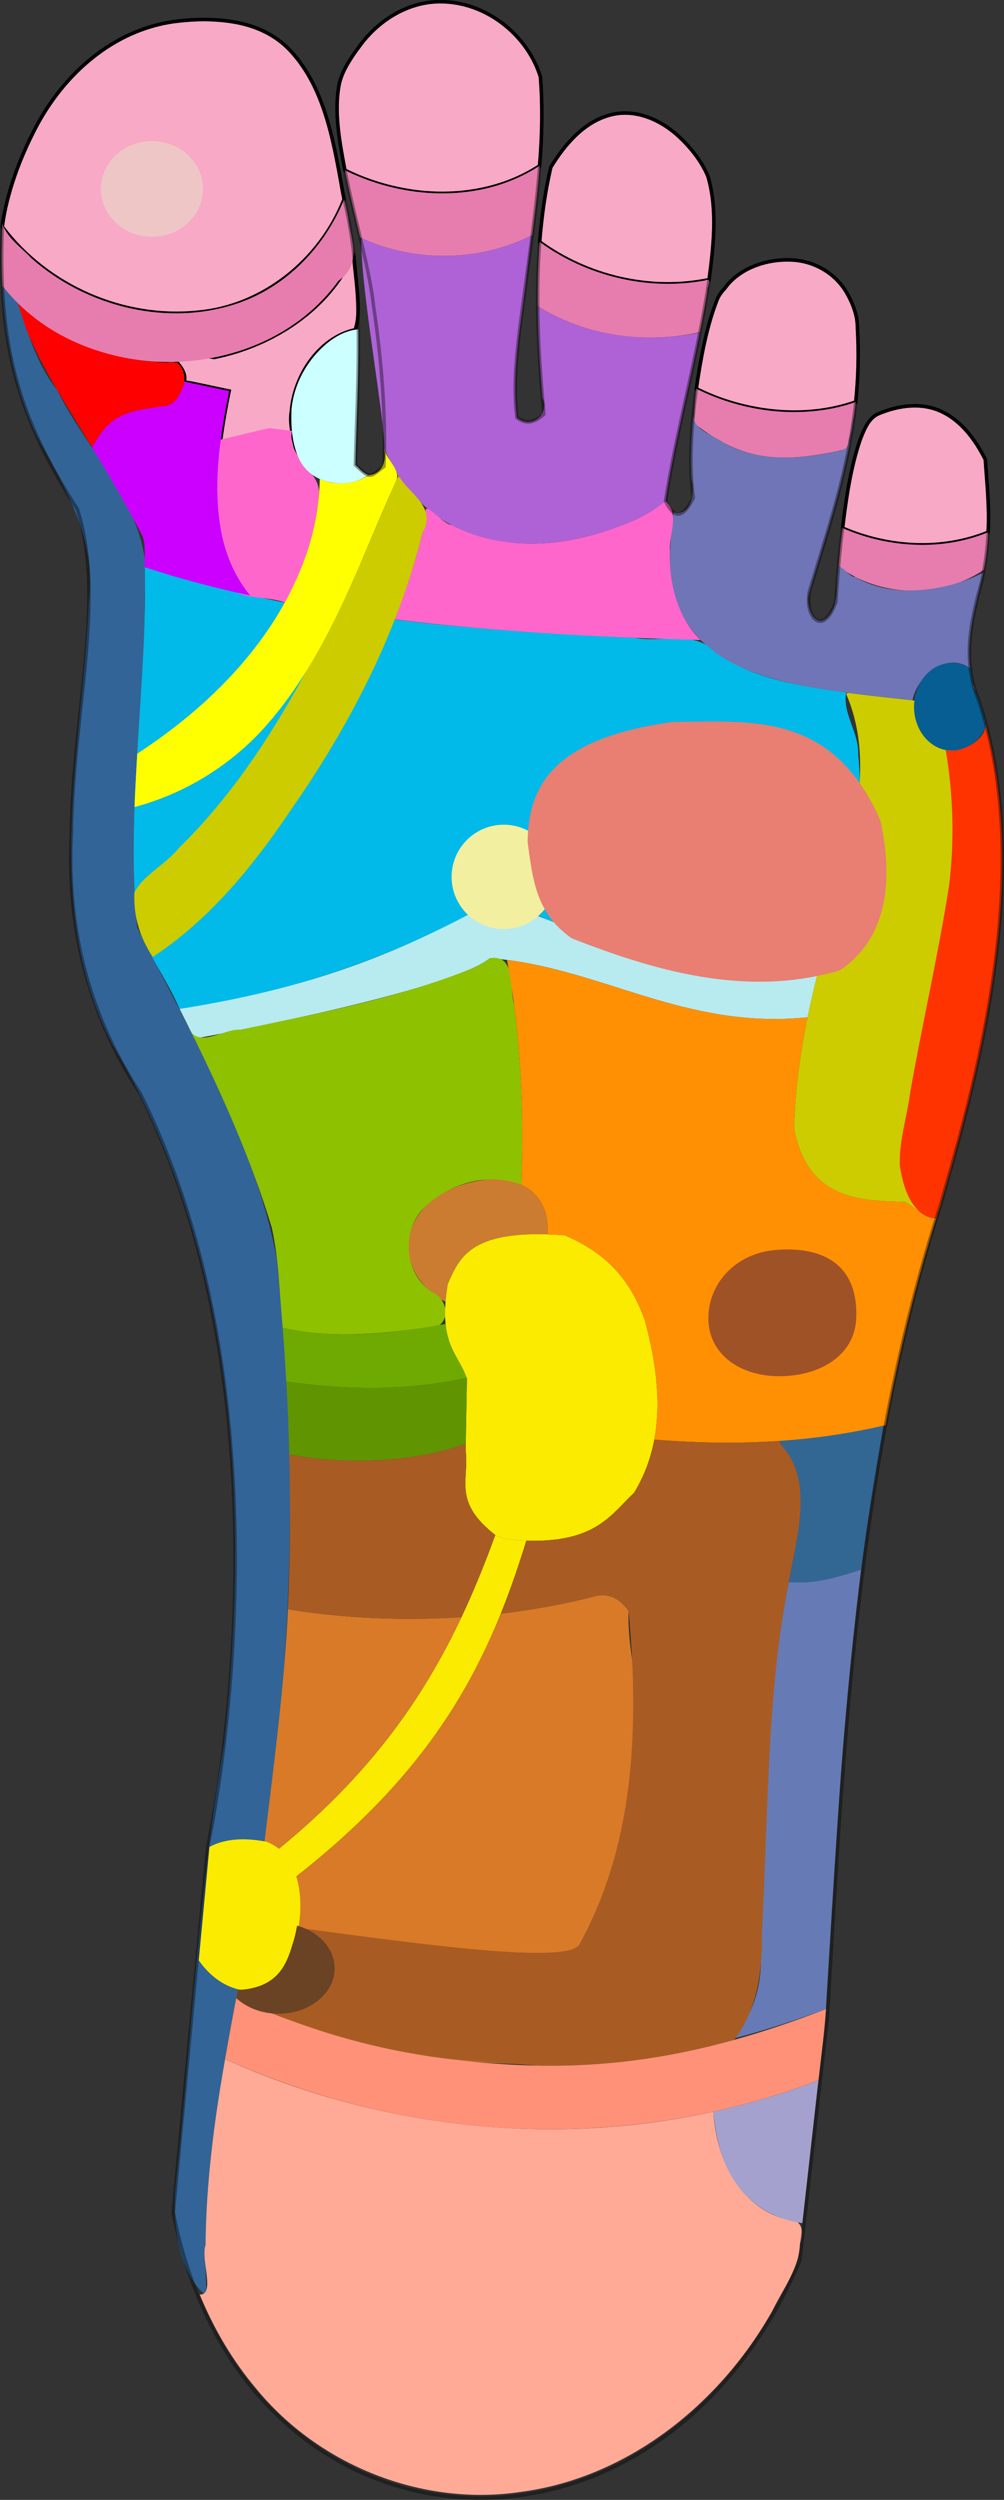 <?xml version="1.0" encoding="UTF-8" standalone="no"?>
<!-- Created with Inkscape (http://www.inkscape.org/) -->

<svg
   width="76.06mm"
   height="189.229mm"
   viewBox="0 0 76.06 189.229"
   version="1.1"
   id="svg305"
   inkscape:version="1.2.2 (732a01da63, 2022-12-09)"
   sodipodi:docname="pe_esquerdo.svg"
   xmlns:inkscape="http://www.inkscape.org/namespaces/inkscape"
   xmlns:sodipodi="http://sodipodi.sourceforge.net/DTD/sodipodi-0.dtd"
   xmlns="http://www.w3.org/2000/svg"
   xmlns:svg="http://www.w3.org/2000/svg">
  <rect x="0" y="0" width="76.06" height="189.229" fill="#333333" stroke="none"/>
  <sodipodi:namedview
     id="namedview307"
     pagecolor="#505050"
     bordercolor="#eeeeee"
     borderopacity="1"
     inkscape:showpageshadow="0"
     inkscape:pageopacity="0"
     inkscape:pagecheckerboard="0"
     inkscape:deskcolor="#505050"
     inkscape:document-units="mm"
     showgrid="false"
     inkscape:zoom="0.55761989"
     inkscape:cx="262.72377"
     inkscape:cy="274.38046"
     inkscape:window-width="1366"
     inkscape:window-height="745"
     inkscape:window-x="-8"
     inkscape:window-y="-8"
     inkscape:window-maximized="1"
     inkscape:current-layer="layer1" />
  <defs
     id="defs302" />
  <g
     inkscape:label="pe_esquerdo"
     inkscape:groupmode="layer"
     id="layer1"
     transform="translate(17.895,-55.144)">
    <path
       id="path311"
       style="fill:#326497;fill-opacity:1;fill-rule:evenodd;stroke:none;stroke-width:0.265;stroke-dasharray:none;paint-order:stroke fill markers;stop-color:#000000"
       inkscape:label="vertebra_lombar"
       d="m -17.76,73.993 c 1.078,2.477 1.765,7.683 4.168,10.623 2.423,4.99 7.398,9.369 6.673,15.297 5.73e-4,8.476 -1.452,16.95 -0.581,25.42 4.042,8.075 8.862,16.1 10.566,25.048 2.098,19.058 0.886,38.394 -3.273,57.101 -1.343,7.062 -2.471,14.247 -2.027,21.459 -2.192,-1.701 -2.709,-5.884 -2.303,-8.815 1.159,-10.983 1.717,-22.042 3.611,-32.929 1.963,-17.902 0.974,-37.196 -8.467,-53.009 -5.41,-10.478 -2.214,-22.423 -1.769,-33.568 0.61,-4.714 -1.856,-8.627 -3.991,-12.558 -2.026,-4.392 -2.691,-9.268 -2.607,-14.069 z" />
    <g
       id="g5602"
       style="display:inline"
       transform="matrix(-1,0,0,1,119.41,-72.011)"
       inkscape:label="cabeça">
      <path
         id="path960"
         style="font-variation-settings:normal;opacity:1;vector-effect:none;fill:#f8a9c6;fill-opacity:1;fill-rule:evenodd;stroke:#000000;stroke-width:0.265;stroke-linecap:butt;stroke-linejoin:miter;stroke-miterlimit:4;stroke-dasharray:none;stroke-dashoffset:0;stroke-opacity:1;-inkscape-stroke:none;paint-order:stroke fill markers;stop-color:#000000;stop-opacity:1"
         d="m 73.471,167.128 c -0.272,-2.26 -0.593,-4.536 -1.331,-6.698 -0.304,-0.758 -0.631,-1.68 -1.467,-1.988 -1.496,-0.62 -3.274,-0.846 -4.769,-0.1 -1.492,0.729 -2.503,2.142 -3.239,3.585 -0.125,1.835 -0.325,3.674 -0.216,5.516 3.512,1.434 7.576,1.185 11.023,-0.316 z"
         inkscape:label="mínimo" />
      <path
         id="path5536"
         style="font-variation-settings:normal;display:inline;opacity:1;vector-effect:none;fill:#f8a9c6;fill-opacity:1;fill-rule:evenodd;stroke:#000000;stroke-width:0.265;stroke-linecap:butt;stroke-linejoin:miter;stroke-miterlimit:4;stroke-dasharray:none;stroke-dashoffset:0;stroke-opacity:1;-inkscape-stroke:none;paint-order:stroke fill markers;stop-color:#000000;stop-opacity:1"
         inkscape:label="anelar"
         d="m 72.479,157.58 c 3.374,1.186 7.146,0.928 10.469,-0.301 0.547,-0.206 1.084,-0.438 1.606,-0.701 -0.332,-2.234 -0.716,-4.486 -1.524,-6.605 -0.16,-0.527 -0.562,-0.885 -0.877,-1.307 -1.175,-1.328 -3.033,-1.9 -4.769,-1.834 -1.761,0.051 -3.465,1.052 -4.296,2.617 -0.437,0.793 -0.758,1.672 -0.74,2.588 -0.108,1.847 -0.06,3.703 0.131,5.543 z" />
      <path
         id="path5506"
         style="font-variation-settings:normal;display:inline;opacity:1;vector-effect:none;fill:#f8a9c6;fill-opacity:1;fill-rule:evenodd;stroke:#000000;stroke-width:0.265;stroke-linecap:butt;stroke-linejoin:miter;stroke-miterlimit:4;stroke-dasharray:none;stroke-dashoffset:0;stroke-opacity:1;-inkscape-stroke:none;paint-order:stroke fill markers;stop-color:#000000;stop-opacity:1"
         inkscape:label="médio"
         d="m 83.589,148.321 c 4.422,0.925 9.193,-0.203 12.831,-2.853 -0.147,-1.902 -0.41,-3.797 -0.843,-5.656 -1.051,-1.714 -2.48,-3.412 -4.499,-3.953 -1.881,-0.508 -3.841,0.36 -5.208,1.638 -0.912,0.857 -1.726,1.868 -2.204,3.032 -0.728,2.527 -0.41,5.231 -0.078,7.792 z" />
      <path
         id="path5452"
         style="font-variation-settings:normal;opacity:1;vector-effect:none;fill:#f8a9c6;fill-opacity:1;fill-rule:evenodd;stroke:#000000;stroke-width:0.265;stroke-linecap:butt;stroke-linejoin:miter;stroke-miterlimit:4;stroke-dasharray:none;stroke-dashoffset:0;stroke-opacity:1;-inkscape-stroke:none;paint-order:stroke fill markers;stop-color:#000000;stop-opacity:1"
         d="m 111.175,140.04 c 0.401,-2.149 0.847,-4.379 0.424,-6.559 -0.283,-1.156 -1.013,-2.14 -1.715,-3.078 -1.493,-1.928 -3.869,-3.279 -6.354,-3.106 -3.248,0.182 -6.201,2.58 -7.162,5.669 -0.179,2.244 -0.126,4.501 0.061,6.742 3.123,2.048 7.079,2.498 10.685,1.735 1.407,-0.291 2.775,-0.763 4.061,-1.403 z"
         inkscape:label="indicador" />
      <path
         id="path16625"
         style="font-variation-settings:normal;display:inline;vector-effect:none;fill:#f8a9c6;fill-opacity:1;stroke:#000000;stroke-width:0.265;stroke-linecap:butt;stroke-linejoin:miter;stroke-miterlimit:4;stroke-dasharray:none;stroke-dashoffset:0;stroke-opacity:1;-inkscape-stroke:none;paint-order:stroke fill markers;stop-color:#000000"
         d="m 110.511,146.365 c -0.089,1.836 -0.637,4.238 -0.117,5.745 2.77,0.617 4.623,3.476 4.841,6.191 0.223,1.275 -0.446,2.939 -0.539,3.872 2.048,0.639 4.097,1.279 6.145,1.918 -0.009,-2.471 -0.401,-4.922 -0.896,-7.337 1.13,-0.224 2.303,-0.512 3.407,-0.697 -0.485,-1.587 3.493,-2.786 -2.268,-1.844 -4.413,-0.874 -8.738,-3.644 -10.574,-7.849 z m 14.783,8.178 -0.758,0.021 0.757,-0.018 z m -1.929,1.584 0.006,0.032 z m 0.025,0.11 0.008,0.033 z m 0.028,0.099 0.013,0.042 z m 0.454,0.912 0.056,0.086 z m -12.632,-15.006 c 1.787,4.581 6.142,8.115 11.086,8.546 5.611,0.585 11.42,-1.949 14.805,-6.463 -0.346,-2.631 -1.319,-5.179 -2.541,-7.531 -2.09,-4.01 -5.865,-7.373 -10.458,-8.003 -3.015,-0.385 -6.536,-0.194 -8.769,2.142 -2.847,3.024 -3.382,7.41 -4.123,11.308 z"
         inkscape:label="polegar" />
    </g>
    <ellipse
       style="display:inline;fill:#eec6c6;fill-opacity:1;fill-rule:evenodd;stroke-width:0.265"
       id="path352"
       cx="6.382"
       cy="69.447"
       rx="3.869"
       ry="3.623"
       inkscape:label="glândula pituitária"
       transform="scale(-1,1)" />
    <g
       id="g5811"
       inkscape:label="dentes"
       style="display:inline"
       transform="matrix(-1,0,0,1,119.41,-72.011)">
      <path
         id="path1301"
         style="font-variation-settings:normal;display:inline;opacity:1;vector-effect:none;fill:#e77dae;fill-opacity:1;fill-rule:evenodd;stroke-width:0.265;stroke-linecap:butt;stroke-linejoin:miter;stroke-miterlimit:4;stroke-dasharray:none;stroke-dashoffset:0;stroke-opacity:1;-inkscape-stroke:none;stop-color:#000000;stop-opacity:1"
         d="m 84.769,159.16 c -0.067,-0.77 -0.108,-1.817 -0.216,-2.581 -3.188,1.589 -6.911,2.179 -10.415,1.468 -0.56,-0.12 -1.116,-0.267 -1.655,-0.465 0.128,1.35 0.351,2.225 0.627,3.552 5.075,1.163 7.904,0.966 11.659,-1.974 z"
         sodipodi:nodetypes="cscccc"
         inkscape:label="anelar2" />
      <path
         id="path1174"
         style="font-variation-settings:normal;vector-effect:none;fill:#e77dae;fill-opacity:1;fill-rule:evenodd;stroke-width:0.265;stroke-linecap:butt;stroke-linejoin:miter;stroke-miterlimit:4;stroke-dasharray:none;stroke-dashoffset:0;stroke-opacity:1;-inkscape-stroke:none;stop-color:#000000"
         d="m 96.572,150.328 c 0.015,-1.621 -0.025,-3.244 -0.152,-4.861 -3.562,2.596 -8.205,3.725 -12.55,2.912 -0.568,-0.261 -0.082,0.597 -0.14,0.87 0.164,1.021 0.352,2.037 0.555,3.051 4.136,0.919 8.68,0.299 12.287,-1.972 z"
         inkscape:label="médio2" />
      <path
         id="path1112"
         style="font-variation-settings:normal;vector-effect:none;fill:#e77dae;fill-opacity:1;fill-rule:evenodd;stroke-width:0.265;stroke-linecap:butt;stroke-linejoin:miter;stroke-miterlimit:4;stroke-dasharray:none;stroke-dashoffset:0;stroke-opacity:1;-inkscape-stroke:none;stop-color:#000000"
         d="m 110.022,145.128 c 0.395,-1.693 0.819,-3.381 1.152,-5.088 -3.447,1.702 -7.525,2.263 -11.256,1.237 -1.232,-0.346 -2.413,-0.876 -3.489,-1.569 0.123,1.756 0.334,3.504 0.56,5.249 4.018,2.032 8.962,2.089 13.033,0.172 z"
         inkscape:label="indicador2" />
      <path
         id="path1003"
         style="font-variation-settings:normal;vector-effect:none;fill:#e77dae;fill-opacity:1;fill-rule:evenodd;stroke-width:0.265;stroke-linecap:butt;stroke-linejoin:miter;stroke-miterlimit:4;stroke-dasharray:none;stroke-dashoffset:0;stroke-opacity:1;-inkscape-stroke:none;stop-color:#000000"
         d="m 137.123,148.791 c 0.08,-1.573 0.059,-3.149 0.002,-4.722 -0.314,1.054 -1.421,1.813 -2.184,2.616 -4.204,3.738 -10.464,5.272 -15.825,3.365 -3.607,-1.29 -6.452,-4.288 -7.876,-7.807 0.073,-0.339 -0.256,1.025 -0.309,1.375 -0.193,1.648 -1.098,3.515 0.726,4.784 5.838,8.064 19.366,8.206 25.465,0.389 z"
         inkscape:label="polegar2" />
      <path
         id="path1431"
         style="font-variation-settings:normal;display:inline;vector-effect:none;fill:#e77dae;fill-opacity:1;fill-rule:evenodd;stroke-width:0.265;stroke-linecap:butt;stroke-linejoin:miter;stroke-miterlimit:4;stroke-dasharray:none;stroke-dashoffset:0;stroke-opacity:1;-inkscape-stroke:none;stop-color:#000000"
         d="m 73.774,170.022 c -0.054,-0.607 -0.108,-1.216 -0.173,-1.826 -0.039,-0.36 -0.087,-0.711 -0.13,-1.068 -1.882,0.819 -3.933,1.269 -6.07,1.269 -1.773,0 -3.434,-0.339 -4.953,-0.952 0.015,0.322 0.033,0.647 0.065,0.989 0.039,0.416 0.091,0.849 0.159,1.299 0.026,0.175 0.067,0.367 0.099,0.548 a 8.393,6.977 0 0 0 5.323,1.588 8.393,6.977 0 0 0 5.68,-1.846 z"
         inkscape:label="mínimo2" />
    </g>
    <path
       id="path496-5"
       style="display:inline;fill:#6f75b6;fill-opacity:1;fill-rule:evenodd;stroke:none;stroke-width:0.265;stroke-dasharray:none;paint-order:stroke fill markers;stop-color:#000000"
       inkscape:label="ouvido"
       d="m 34.642,86.394 c -0.206,1.235 1.483,1.674 2.363,2.305 2.629,1.451 5.769,1.221 8.595,0.578 1.224,-0.039 0.836,-1.709 1.184,-2.584 -0.568,4.523 -2.085,8.911 -3.37,13.288 -0.383,0.9 0.437,2.997 1.476,1.774 0.802,-0.958 0.529,-2.255 0.715,-3.399 -0.126,-0.996 0.93,0.628 1.269,0.44 2.948,1.841 7.384,0.928 9.727,-0.314 -0.53,2.374 -1.311,4.779 -0.995,7.246 -1.892,-1.338 -4.095,0.755 -4.374,2.431 -4.35,-0.542 -8.85,-0.745 -12.937,-2.478 -2.519,-1.034 -4.645,-3.197 -5.175,-5.926 -0.461,-1.919 -0.212,-3.901 0.013,-5.83 1.341,0.361 1.67,-1.548 1.35,-2.535 -0.092,-1.665 -0.003,-3.337 0.158,-4.995 z m 21.134,20.309 0.017,0.072 z m 0.443,1.382 c 0.123,0.369 0.122,0.37 0,0 z" />
    <path
       id="path467"
       style="fill:#af62d6;fill-opacity:1;fill-rule:evenodd;stroke-width:0.265"
       d="m 22.376,72.967 -0.453,3.708 c -0.408,3.34 -1.054,6.708 -0.657,10.082 1.109,0.918 2.538,-0.27 1.928,-1.521 -0.191,-2.3 -0.344,-4.606 -0.346,-6.914 3.604,2.287 8.15,2.841 12.265,2 -0.83,4.258 -1.929,8.463 -2.59,12.754 -2.788,2.488 -16.28,7.393 -21.297,-3.957 0.023,-2.365 -1.824,-12.21 -1.745,-15.961 a 13.231,11.388 0 0 0 6.256,1.357 13.231,11.388 0 0 0 6.639,-1.547 z"
       inkscape:label="olho" />
    <path
       id="path1314"
       style="fill:#075e92;fill-opacity:1;fill-rule:evenodd;stroke-width:0.265"
       d="m 55.611,105.729 c 0.008,0.066 0.013,0.131 0.022,0.197 0.025,0.181 0.056,0.362 0.092,0.542 0.036,0.18 0.079,0.361 0.127,0.541 0.048,0.18 0.103,0.359 0.164,0.538 0.061,0.179 0.128,0.359 0.203,0.537 0.14,0.411 0.272,0.825 0.394,1.243 0.074,0.254 0.139,0.512 0.207,0.768 a 2.88,3.324 0 0 1 -2.59,1.873 2.88,3.324 0 0 1 -2.88,-3.324 2.88,3.324 0 0 1 2.88,-3.324 2.88,3.324 0 0 1 1.381,0.409 z"
       inkscape:label="axila" />
    <path
       id="path16125"
       style="display:inline;fill:#01bae9;fill-opacity:1;stroke:none;stroke-width:0.265px;stroke-linecap:butt;stroke-linejoin:miter;stroke-opacity:1"
       d="m -6.921,98.078 c 11.978,3.847 24.646,4.76 37.138,5.348 1.994,0.394 4.499,-0.621 5.985,1.056 2.916,2.065 6.556,2.61 10.012,3.095 -0.319,1.551 0.995,3.051 0.9,4.681 0.64,5.466 -1.401,10.726 -2.92,15.875 -6.056,1.791 -12.397,0.052 -18.024,-2.327 -2.257,-0.737 -4.562,-2.203 -6.837,-2.358 -7.29,4.128 -15.333,6.871 -23.625,8.067 -0.995,-2.362 -2.727,-4.49 -3.29,-6.975 -0.717,-8.82 0.837,-17.637 0.662,-26.461 z"
       inkscape:label="pulmão/torax" />
    <path
       id="path13175"
       style="display:inline;fill:#ff66cc;stroke:none;stroke-width:0.265px;stroke-linecap:butt;stroke-linejoin:miter;stroke-opacity:1"
       d="m 2.506,87.547 c 0.572,0.073 1.144,0.145 1.716,0.218 -0.418,2.055 2.218,3.041 2.046,4.825 -0.247,2.868 -1.189,5.652 -2.582,8.162 -1.397,-0.541 -3.486,-0.123 -4.42,-1.395 C -1.52,95.86 -2.305,92.362 -3.089,88.864 c 1.865,-0.439 3.73,-0.877 5.595,-1.316 z m 8.93,2.025 0.094,0.191 z m 0.094,0.191 0.074,0.141 z m -0.319,0.148 -0.009,0.3 z m -0.009,0.305 -0.007,0.211 z m -0.007,0.227 c -0.669,0.521 -0.767,0.598 0,0 z m 0.499,-0.359 c 0.198,0.36 0.202,0.367 0,0 z m 0.261,0.471 0.119,0.202 z m 0.074,0.123 0.143,0.238 z m -1.488,0.269 c -0.385,0.208 -0.452,0.21 0,0 z m 1.688,0.061 c 0.35,0.535 1.109,1.548 0.254,0.536 -0.11,-0.167 -0.159,-0.362 -0.254,-0.536 z m 0.049,0.17 c -0.209,0.462 -0.046,0.098 0,0 z m -0.382,0.852 c -0.204,0.462 -0.045,0.102 0,0 z m -0.376,0.855 c -0.457,1.054 -0.348,0.802 0,0 z m 21.003,0.192 c 1.116,0.981 0.238,2.524 0.335,3.757 -0.079,2.419 0.541,5.011 2.313,6.756 -7.737,-0.208 -15.476,-0.623 -23.162,-1.56 0.987,-2.561 1.827,-5.184 2.4,-7.87 -0.426,-1.46 1.22,0.669 1.906,0.734 4.323,2.26 9.581,1.534 13.885,-0.393 0.825,-0.383 1.617,-0.846 2.322,-1.424 z m -21.931,1.959 c -0.28,0.654 -0.784,1.83 -0.231,0.539 0.077,-0.18 0.154,-0.359 0.231,-0.539 z"
       inkscape:label="trapézio" />
    <path
       id="path5421"
       style="display:inline;fill:#b7ebef;fill-opacity:1;stroke:none;stroke-width:0.265px;stroke-linecap:butt;stroke-linejoin:miter;stroke-opacity:1"
       d="m 45.792,122.851 0.012,0.015 c -0.063,0.191 -0.123,0.381 -0.184,0.571 0.057,-0.195 0.116,-0.391 0.172,-0.586 z m -26.174,0.44 c 7.878,2.619 15.074,7.418 24.576,4.841 0.128,-0.428 0.258,-0.856 0.39,-1.284 -0.506,1.79 -0.944,3.559 -1.299,5.3 -9.406,0.977 -15.835,-3.865 -24.068,-4.474 -2.582,2.07 -15.352,4.796 -22.382,6.092 -0.37,-0.752 -0.746,-1.503 -1.126,-2.254 11.176,-1.739 17.821,-4.894 23.909,-8.222 z"
       inkscape:label="diafragma" />
    <circle
       style="display:inline;fill:#f3efa0;fill-opacity:1;fill-rule:evenodd;stroke-width:0.265"
       id="path934"
       cx="-20.266"
       cy="121.519"
       r="3.949"
       inkscape:label="plexo_solar"
       transform="scale(-1,1)" />
    <path
       id="path581"
       style="display:inline;fill:#cccc00;stroke:none;stroke-width:0.265px;stroke-linecap:butt;stroke-linejoin:miter;stroke-opacity:1"
       d="m 46.328,107.591 c 0.296,0.038 0.591,0.076 0.889,0.112 0.395,0.048 0.792,0.094 1.19,0.138 0.796,0.09 1.595,0.176 2.389,0.266 0.196,0.022 0.391,0.045 0.586,0.067 a 2.88,3.324 0 0 0 -0.032,0.469 2.88,3.324 0 0 0 2.88,3.324 2.88,3.324 0 0 0 0.522,-0.06 c 0.57,5.315 -0.007,10.715 -1.561,16.187 0,0 0.837,8.597 1.235,14.46 -0.033,0.118 -0.066,0.247 -0.099,0.364 -0.359,1.295 -0.702,2.483 -1.005,3.542 -0.112,0.348 -0.218,0.698 -0.327,1.046 -1.081,-0.54 -2.306,-1.376 -2.306,-1.376 -3.023,-0.115 -7.419,0.053 -8.425,-5.595 0.146,-5.885 1.697,-12.305 3.95,-18.892 0.661,-4.652 1.998,-9.303 0,-13.955 z"
       inkscape:label="ombro" />
    <path
       id="path12933"
       style="display:inline;fill:#ff3300;fill-opacity:1;stroke:none;stroke-width:0.265px;stroke-linecap:butt;stroke-linejoin:miter;stroke-opacity:1"
       d="m 55.863,107.043 c 0.368,0.672 -0.177,-0.001 0,0 z m 0.072,0.252 0.081,0.252 z m 0.081,0.252 0.096,0.269 z m 0.096,0.269 0.106,0.269 z m 0.567,1.749 c 2.218,7.995 1.403,16.471 -0.191,24.498 -0.923,4.502 -2.132,8.941 -3.46,13.338 -1.905,-0.25 -2.508,-2.405 -2.755,-4.015 -0.074,-1.851 0.543,-3.692 0.782,-5.532 0.918,-5.233 2.127,-10.416 2.947,-15.665 0.424,-3.41 0.322,-6.88 -0.252,-10.267 1.174,0.328 3.513,-0.961 2.929,-2.357 z"
       inkscape:label="braço" />
    <path
       id="path16165"
       style="display:inline;fill:#cccc00;stroke:none;stroke-width:0.265px;stroke-linecap:butt;stroke-linejoin:miter;stroke-opacity:1"
       d="m 11.22,89.264 c -0.002,0.142 -0.009,0.633 0,0 z m 0.083,0.025 c 0.181,0.39 0.037,0.081 0,0 z m 0.337,0.692 c 0.203,0.381 0.203,0.381 0,0 z m 0.177,0.33 c 0.201,0.358 0.04,0.071 0,0 z m -0.997,0.427 -0.259,0.197 z m 1.366,0.201 c 0.147,0.113 0.132,0.48 0,0 z m 0.093,0.239 c 0.854,1.334 2.939,2.381 1.839,4.262 -1.889,7.665 -5.596,14.755 -10.103,21.193 -2.817,4.17 -6.09,8.158 -10.335,10.946 -0.983,-1.466 -1.474,-3.095 -1.393,-4.863 0.617,-1.298 2.36,-2.131 3.333,-3.344 6.242,-6.083 10.153,-14.006 13.868,-21.769 0.93,-2.142 1.826,-4.299 2.79,-6.425 z m -2.324,-0.101 0.18,0.043 z"
       inkscape:label="esôfago" />
    <path
       id="path16156"
       style="display:inline;fill:#ffff00;stroke:none;stroke-width:0.265px;stroke-linecap:butt;stroke-linejoin:miter;stroke-opacity:1"
       d="m 11.225,89.08 c 0.134,0.896 1.335,1.664 0.858,2.53 -2.85,6.279 -5.089,13.038 -9.691,18.318 -2.641,3.048 -6.201,5.27 -10.098,6.307 0.053,-1.349 0.129,-2.697 0.21,-4.044 5.576,-3.631 10.58,-8.669 12.796,-15.065 0.629,-1.842 0.993,-3.777 1.029,-5.724 1.189,0.525 2.636,0.435 3.706,-0.289 0.95,-0.059 1.376,-1.012 1.188,-1.879 l 0.002,-0.152 z m -2.164,0.048 c -0.016,0.49 -0.045,1.764 -0.017,0.608 0.005,-0.203 0.011,-0.406 0.017,-0.608 z m 0.345,1.567 c 0.348,0.301 0.065,0.061 0,0 z m 0.155,0.136 c 0.309,0.241 0.056,0.05 0,0 z m 0.137,0.109 c 0.277,0.178 0.049,0.041 0,0 z m 0.122,0.082 c 0.252,0.12 0.044,0.032 0,0 z"
       inkscape:label="tiréoide" />
    <path
       id="path16144"
       style="display:inline;fill:#ccffff;fill-rule:evenodd;stroke-width:0.265"
       d="m 9.248,80.074 c 0.048,3.423 -0.138,6.843 -0.219,10.264 0.307,0.273 0.58,0.622 0.977,0.766 -0.806,0.577 -1.846,0.761 -2.809,0.555 -1.047,-0.161 -2.013,-0.828 -2.448,-1.808 -0.534,-1.15 -0.61,-2.455 -0.563,-3.704 0.182,-2.009 1.27,-3.907 2.852,-5.146 0.641,-0.486 1.397,-0.865 2.21,-0.926 z"
       inkscape:label="garganta" />
    <path
       id="path13085"
       style="display:inline;fill:#cc00ff;stroke:none;stroke-width:0.265px;stroke-linecap:butt;stroke-linejoin:miter;stroke-opacity:1"
       d="m -3.939,84.028 c 1.134,0.239 2.269,0.477 3.403,0.716 -0.717,3.589 -1.302,7.334 -0.536,10.966 0.356,1.639 1.06,3.215 2.131,4.513 -2.693,-0.582 -5.364,-1.275 -7.979,-2.145 -0.072,-0.772 0.099,-1.609 -0.17,-2.335 -1.186,-2.309 -2.496,-4.551 -3.85,-6.765 0.405,-0.535 0.702,-1.221 1.245,-1.672 1.064,-1.06 2.621,-1.187 4.024,-1.41 0.78,0.014 1.259,-0.53 1.525,-1.213 0.098,-0.208 0.174,-0.429 0.209,-0.656 z"
       inkscape:label="pescoço" />
    <path
       id="path13051"
       style="display:inline;fill:#ff0000;stroke:none;stroke-width:0.265px;stroke-linecap:butt;stroke-linejoin:miter;stroke-opacity:1"
       d="m -16.547,78.096 c 3.15,3.139 7.72,4.536 12.06,4.49 0.613,0.503 0.718,1.409 0.346,2.086 -0.271,0.627 -0.673,1.227 -1.429,1.206 -1.357,0.238 -2.856,0.313 -3.944,1.268 -0.6,0.483 -1.007,1.161 -1.383,1.81 -0.313,-0.29 -0.548,-0.869 -0.833,-1.267 -1.499,-2.473 -3.076,-4.925 -4.169,-7.613 -0.216,-0.66 -0.432,-1.321 -0.648,-1.981 z"
       inkscape:label="nariz" />
    <path
       id="path364"
       style="fill:#cb7c30;fill-opacity:1;stroke:none;stroke-width:0.265px;stroke-linecap:butt;stroke-linejoin:miter;stroke-opacity:1"
       d="m 19.417,144.401 c 3.512,-0.014 4.303,2.482 4.157,3.979 l 0.014,0.205 c -0.185,-0.006 -0.374,-0.013 -0.549,-0.015 -5.453,-0.046 -6.205,1.949 -7.015,3.786 -0.08,0.491 -0.132,0.933 -0.164,1.339 -4.632,-2.483 -3.568,-8.631 3.387,-9.291 0.057,-0.002 0.113,-0.002 0.169,-0.003 z"
       inkscape:label="supra-renais" />
    <path
       id="path530"
       style="fill:#8ec100;fill-opacity:1;stroke:none;stroke-width:0.265px;stroke-linecap:butt;stroke-linejoin:miter;stroke-opacity:1"
       d="m 19.217,127.675 c 1.982,-0.339 1.477,2.289 1.828,3.494 0.596,4.521 0.717,9.094 0.544,13.647 -2.594,-1.003 -5.714,-0.026 -7.563,1.967 -1.508,1.791 -1.215,4.77 0.74,6.124 1.623,0.709 1.453,3.056 -0.549,2.753 -3.536,0.493 -7.173,0.794 -10.691,-0.004 -0.254,-2.529 -0.276,-5.106 -0.83,-7.589 -1.59,-5.25 -3.847,-10.269 -6.292,-15.17 0.592,1.712 2.686,0.081 3.932,0.191 5.921,-1.249 11.925,-2.382 17.559,-4.65 0.464,-0.211 0.916,-0.453 1.323,-0.763 z m 1.314,0.136 c 0.384,0.051 0.079,0.01 0,0 z m 1.408,0.219 c 0.375,0.069 0.075,0.014 0,0 z m 0.69,0.134 c 0.539,0.108 1.62,0.37 0.483,0.104 l -0.242,-0.053 z m -0.75,16.801 0.036,0.021 z m 0.388,0.258 0.032,0.025 z m 1.224,1.953 0.015,0.07 z m 0.081,0.501 0.005,0.049 z m 0.015,0.227 0.002,0.066 z m 10e-4,0.24 -10e-4,0.038 z m 0.565,0.462 c 0.395,0.02 0.083,0.004 0,0 z m -7.241,2.047 c -0.253,0.378 -0.253,0.378 0,0 z m -0.217,0.329 c -0.222,0.389 -0.222,0.389 0,0 z m -0.361,0.681 c -0.174,0.376 -0.038,0.082 0,0 z m -0.311,0.692 c -0.066,0.434 -0.067,0.435 0,0 z m -0.088,0.609 c -0.019,0.151 -0.014,0.11 0,0 z"
       inkscape:label="estômago" />
    <path
       id="path794"
       style="display:inline;fill:#fbeb00;fill-opacity:1;stroke:none;stroke-width:0.265px;stroke-linecap:butt;stroke-linejoin:miter;stroke-opacity:1"
       d="m 19.629,171.339 c 0.4,0.289 1.859,0.424 2.348,0.43 -2.736,8.878 -6.564,16.934 -17.535,25.496 -0.244,-0.84 -0.659,-1.584 -1.282,-2.116 9.332,-7.606 13.367,-15.328 16.468,-23.81 z"
       sodipodi:nodetypes="ccccc"
       inkscape:label="ureter" />
    <path
       id="path787"
       style="fill:#fbeb00;fill-opacity:1;stroke:none;stroke-width:0.265px;stroke-linecap:butt;stroke-linejoin:miter;stroke-opacity:1"
       d="m 23.04,148.569 c 0.564,0.005 1.178,0.031 1.848,0.082 3.642,1.551 5.121,3.87 6.052,6.383 1.851,6.721 0.755,10.516 -0.794,13.097 -1.802,1.707 -2.917,3.782 -8.169,3.638 -0.489,-0.006 -1.948,-0.141 -2.348,-0.43 -3.257,-2.547 -1.957,-4.134 -2.249,-6.416 l 0.099,-5.424 c -0.701,-1.998 -2.195,-2.584 -1.455,-7.144 0.81,-1.838 1.562,-3.832 7.015,-3.786 z"
       sodipodi:nodetypes="sccccccccs"
       inkscape:label="rim" />
    <path
       id="path10549"
       style="fill:#609400;fill-opacity:1;stroke:none;stroke-width:0.065;stroke-linecap:butt;stroke-linejoin:miter;stroke-dasharray:none;stroke-opacity:1"
       d="m 16.748,157.993 c 0.091,0.165 0.183,0.328 0.273,0.496 -0.09,-0.167 -0.182,-0.331 -0.274,-0.496 z m 0.273,0.496 c 0.055,0.102 0.108,0.206 0.161,0.312 -0.052,-0.106 -0.106,-0.21 -0.161,-0.312 z m 0.178,0.347 c 0.018,0.036 0.035,0.072 0.052,0.109 -0.017,-0.037 -0.035,-0.073 -0.052,-0.109 z m 0.108,0.23 c 0.011,0.025 0.022,0.051 0.033,0.076 -0.011,-0.025 -0.021,-0.051 -0.033,-0.076 z m 0.065,0.153 c 0.03,0.073 0.059,0.146 0.087,0.223 -0.028,-0.076 -0.057,-0.15 -0.087,-0.223 z m 0.087,0.223 c 0.007,0.019 0.014,0.038 0.021,0.057 l -0.09,4.933 c -3.852,1.365 -8.852,1.67 -13.372,0.804 -0.009,-0.354 -0.019,-0.708 -0.03,-1.065 -0.031,-0.977 -0.069,-1.963 -0.116,-2.958 -0.023,-0.495 -0.049,-0.992 -0.076,-1.492 4.577,0.647 9.138,0.717 13.665,-0.279 z"
       inkscape:label="duodeno" />
    <path
       id="path604"
       style="fill:#6eaa01;fill-opacity:1;stroke:none;stroke-width:0.1;stroke-linecap:butt;stroke-linejoin:miter;stroke-dasharray:none;stroke-opacity:1"
       d="m 15.861,155.356 c 0.192,1.968 1.089,2.683 1.598,4.087 -4.53,0.996 -9.092,0.925 -13.671,0.278 -0.067,-1.372 -0.168,-2.803 -0.262,-4.064 3.997,0.877 8.145,0.47 12.335,-0.3 z"
       sodipodi:nodetypes="cccccc"
       inkscape:label="pâncreas" />
    <path
       id="path4967"
       style="fill:#d97a28;fill-opacity:1;stroke:none;stroke-width:0.265px;stroke-linecap:butt;stroke-linejoin:miter;stroke-opacity:1"
       d="m 27.838,175.899 c 0.946,0.035 1.516,0.697 1.886,1.17 -0.22,5.14 3.235,14.38 1.579,20.157 -1.092,3.809 -5.327,5.548 -5.496,7.094 0.107,2.628 0.811,5.018 3.236,6.718 -11.694,1.245 -21.011,-0.967 -29.038,-4.668 0.039,-0.203 0.078,-0.41 0.117,-0.613 l 0.225,0.011 c 2.887,-0.225 3.489,-2.016 3.934,-3.492 0.479,-1.448 0.629,-3.401 0.161,-5.011 8.657,-6.757 12.866,-13.199 15.601,-19.978 2.548,-0.294 4.942,-0.74 7.078,-1.303 0.261,-0.069 0.499,-0.094 0.717,-0.086 z m -23.921,1.059 c 4.399,0.721 8.921,0.87 13.149,0.596 -2.881,6.111 -6.901,11.885 -13.904,17.594 -0.292,-0.249 -0.63,-0.451 -1.019,-0.593 0.764,-6.254 1.531,-12.116 1.773,-17.597 z"
       inkscape:label="intestino delgado"
       sodipodi:nodetypes="scsccccccccssssccccs" />
    <path
       id="path11257"
       style="fill:#336793;fill-opacity:1;stroke:none;stroke-width:0.265px;stroke-linecap:butt;stroke-linejoin:miter;stroke-opacity:1"
       d="m 49.045,163.055 c -0.613,3.852 -1.263,7.479 -1.702,10.901 -1.834,0.594 -3.519,1.112 -5.485,0.937 0.004,-0.021 0.008,-0.042 0.012,-0.062 0.726,-3.817 1.844,-7.779 -0.658,-10.4 l -0.041,-0.218 c 2.742,-0.254 5.547,-0.635 7.875,-1.158 z"
       inkscape:label="cotovelo"
       sodipodi:nodetypes="ccccccc" />
    <path
       id="path19939"
       style="fill:#667bb5;fill-opacity:1;stroke:none;stroke-width:0.265px;stroke-linecap:butt;stroke-linejoin:miter;stroke-opacity:1"
       d="m 45.879,188.601 c -0.299,3.594 -1.346,20.751 -1.2,18.622 -2.376,0.861 -4.626,1.614 -7.032,2.229 2.211,-2.73 2.279,-5.436 2,-8.291 0.483,-8.894 0.543,-17.847 2.21,-26.267 1.966,0.175 3.652,-0.344 5.485,-0.937 -0.618,5.099 -1.098,9.928 -1.464,14.645 z"
       inkscape:label="quadril"
       sodipodi:nodetypes="ccccccc" />
    <path
       id="path17314"
       style="fill:#ffaa96;fill-opacity:1;stroke:none;stroke-width:0.265px;stroke-linecap:butt;stroke-linejoin:miter;stroke-opacity:1"
       d="m -0.846,211.013 c 11.504,5.175 24.663,6.707 37.002,3.973 0.158,3.316 1.78,6.956 5.152,8.052 1.462,0.02 1.777,0.683 1.402,1.952 -0.064,1.87 -1.3,3.426 -2.088,5.055 -3.965,7.055 -10.981,12.694 -19.153,13.735 -7.418,1.083 -15.194,-2.03 -19.94,-7.807 -1.804,-2.13 -3.232,-4.565 -4.293,-7.143 1.211,0.048 0.058,-2.686 0.438,-3.723 0.041,-4.733 0.661,-9.44 1.48,-14.095 z"
       inkscape:label="glúteos"
       sodipodi:nodetypes="ccccssssssssssssssssssssssssssssssscssscssscscsscsccsscscsscsccccccsscssscscccccscsssscssscscssssssssssssssssssccssscscscccscsssscsscc" />
    <path
       id="path17295"
       style="display:inline;fill:#a4a1ce;fill-opacity:1;stroke:none;stroke-width:0.065;stroke-linecap:butt;stroke-linejoin:miter;stroke-dasharray:none;stroke-opacity:1"
       d="m 42.892,223.425 c -3.491,-0.506 -6.313,-2.981 -6.736,-8.439 2.911,-0.637 5.58,-1.462 7.954,-2.383 -0.005,-0.034 -1.025,9.118 -1.218,10.822 z"
       inkscape:label="joelho"
       sodipodi:nodetypes="cccc" />
    <path
       id="path1150-0"
       style="fill:#ff9003;fill-opacity:1;stroke:none;stroke-width:0.265px;stroke-linecap:butt;stroke-linejoin:miter;stroke-opacity:1"
       d="m 20.512,127.808 c 7.626,0.975 13.864,5.264 22.77,4.34 -0.589,2.884 -0.951,5.692 -1.018,8.388 1.007,5.648 5.403,5.48 8.425,5.595 0,0 0.411,0.279 0.961,0.617 0.298,0.288 0.634,0.479 1.005,0.581 0.113,0.061 0.226,0.121 0.337,0.176 -0.085,0.273 -0.169,0.545 -0.252,0.819 -0.095,0.311 -0.188,0.623 -0.28,0.935 -0.092,0.312 -0.183,0.623 -0.272,0.936 -0.089,0.312 -0.178,0.625 -0.265,0.938 -0.087,0.313 -0.173,0.626 -0.257,0.939 -0.085,0.314 -0.168,0.627 -0.25,0.942 -0.082,0.314 -0.164,0.628 -0.243,0.943 -0.08,0.315 -0.159,0.63 -0.236,0.945 -0.078,0.315 -0.154,0.631 -0.229,0.946 -0.151,0.631 -0.297,1.263 -0.439,1.897 -0.142,0.633 -0.28,1.267 -0.413,1.902 -0.134,0.635 -0.263,1.271 -0.389,1.907 -0.097,0.49 -0.189,0.981 -0.281,1.472 -5.009,1.152 -10.519,1.653 -17.513,1.089 0.424,-2.264 0.343,-5.179 -0.731,-9.08 -0.931,-2.513 -2.41,-4.832 -6.052,-6.383 -0.462,-0.035 -0.888,-0.054 -1.299,-0.067 l -0.015,-0.205 c 0.109,-1.118 -0.305,-2.794 -1.986,-3.564 0.215,-5.669 -0.021,-11.338 -1.076,-17.007 z"
       sodipodi:nodetypes="sccccccsssssssssssscccccccss"
       inkscape:label="fígado " />
    <path
       id="path5828"
       style="fill:#a05227;fill-opacity:1;fill-rule:evenodd;stroke-width:0.265"
       d="m 35.768,154.934 c 0,2.676 2.35,4.385 5.371,4.385 3.021,0 5.714,-1.528 5.832,-4.385 0.167,-4.041 -2.477,-5.468 -6.095,-5.175 -3.011,0.244 -5.108,2.499 -5.108,5.175 z"
       sodipodi:nodetypes="sssss"
       inkscape:label="baço" />
    <path
       id="path1797"
       style="display:inline;fill:#fbeb00;fill-opacity:1;stroke:none;stroke-width:0.265px;stroke-linecap:butt;stroke-linejoin:miter;stroke-opacity:1"
       d="m -2.84,203.533 0.808,-8.565 c 10e-4,-0.006 0.003,-0.013 0.004,-0.02 1.029,-0.555 2.439,-0.758 4.303,-0.397 2.806,1.025 2.986,5.164 2.14,7.722 -0.445,1.476 -1.047,3.267 -3.934,3.492 l -0.225,-0.011 c -1.265,-0.281 -2.322,-1.121 -3.095,-2.222 z"
       inkscape:label="bexiga" />
    <path
       style="fill:#e97e72;fill-opacity:1;stroke:none;stroke-width:0.1;stroke-linecap:butt;stroke-linejoin:miter;stroke-dasharray:none;stroke-opacity:1"
       d="m 22.077,118.914 c 0.037,-4.216 1.844,-7.859 10.985,-9.123 5.965,-0.037 12.108,-0.793 15.732,7.447 0.905,4.06 0.797,8.776 -3.072,11.357 -7.107,2.101 -14.124,-0.012 -20.294,-2.42 -2.783,-1.92 -2.971,-4.62 -3.351,-7.261 z"
       id="path385"
       sodipodi:nodetypes="cccccc"
       inkscape:label="coração" />
    <path
       style="display:inline;opacity:0.375;fill:none;fill-rule:evenodd;stroke:#000000;stroke-width:0.265;stroke-dasharray:none;paint-order:stroke fill markers;stop-color:#000000"
       d="m 42.704,226.246 c -10.95,25.663 -42.212,23.361 -47.476,-3.631 l 2.607,-27.648 c 1.993,-9.565 5.188,-36.461 -5.12,-57.064 -4.31,-6.585 -5.519,-13.383 -5.213,-19.549 0.096,-9.172 2.632,-17.775 0.465,-24.669 -5.029,-7.697 -5.993,-13.445 -5.678,-21.783 1.98,-9.492 8.069,-16.578 17.594,-15.081 5.248,0.825 7.12,5.884 8.165,12.89 1.75,6.64 1.125,14.246 0.981,20.623 1.146,1.111 1.082,0.94 2.167,0.106 0.144,-4.037 -0.191,-8.074 -0.79,-12.112 -0.504,-5.004 -4.173,-14.581 -2.172,-17.97 4.53,-8.408 13.043,-5.091 14.811,0.592 0.405,4.954 -0.387,10.29 -1.119,15.712 -0.522,3.866 -1.037,7.141 -0.658,10.092 0.54,0.402 1.152,0.553 2.041,-0.263 -0.636,-6.729 -0.777,-13.102 0.527,-18.694 4.531,-7.446 10.028,-3.179 11.848,0.527 1.839,5.354 -1.916,16.5 -3.16,24.75 0.558,1.141 1.2,1.561 2.106,-0.263 -0.795,-5.219 1.18,-15.221 2.37,-15.798 1.602,-2.627 8.47,-3.95 10.005,2.172 0.644,7.807 -1.527,13.925 -3.423,20.208 -0.801,2.082 0.758,4.315 1.843,1.316 0.382,-5.73 1.246,-13.43 3.16,-14.218 3.29,-1.379 6.1,-0.634 8.162,3.423 0.181,2.758 0.56,5.285 -0.263,9.215 -0.894,3.186 -1.452,6.09 -0.263,8.952 4.491,13.153 -0.472,29.903 -2.896,38.376 -6.383,19.838 -7.331,40.978 -8.548,61.507 z"
       id="path4964"
       inkscape:label="contorno"
       sodipodi:nodetypes="ccccccccccccccsccccccccccccccccc" />
    <path
       id="path5417"
       style="display:inline;fill:#a85c24;fill-opacity:1;stroke:none;stroke-width:0.1;stroke-linecap:butt;stroke-linejoin:miter;stroke-dasharray:none;stroke-opacity:1"
       d="m 31.684,164.04 c -0.302,1.671 -0.878,2.991 -1.537,4.089 -1.802,1.707 -2.917,3.782 -8.169,3.638 -0.577,1.872 -1.204,3.707 -1.934,5.518 2.548,-0.294 4.942,-0.74 7.078,-1.303 1.39,-0.367 2.148,0.502 2.603,1.084 0.922,9.964 0.126,18.21 -3.686,25.178 -0.547,1.679 -12.004,0.067 -21.455,-1.189 -0.075,0.43 -0.177,0.841 -0.302,1.218 -0.445,1.476 -1.047,3.267 -3.934,3.492 l -0.225,-0.011 c -0.042,0.218 -0.084,0.439 -0.125,0.656 1.499,0.671 2.988,1.268 4.469,1.795 3.632,1.321 7.534,2.307 11.789,2.808 2.236,0.182 4.469,0.337 6.714,0.487 5.094,0.075 9.827,-0.582 14.753,-1.951 1.716,-2.227 2.161,-5.173 2.102,-8.095 0.484,-8.916 0.365,-18.188 2.044,-26.626 0.726,-3.817 1.844,-7.779 -0.658,-10.4 l -0.041,-0.218 c -2.877,0.199 -6.002,0.183 -9.498,-0.099 0.004,-0.024 0.008,-0.048 0.012,-0.072 z m -14.295,0.39 c -3.852,1.365 -8.852,1.67 -13.372,0.804 -0.068,-2.639 0.03,1.129 0.038,1.839 0.015,0.959 0.021,1.91 0.02,2.853 -0.001,0.943 -0.01,1.878 -0.026,2.806 -0.017,0.928 -0.041,1.848 -0.073,2.762 -0.017,0.49 -0.042,0.973 -0.064,1.459 -5e-5,0.001 4e-5,0.002 0,0.003 4.401,0.722 8.925,0.871 13.154,0.597 0.957,-2.031 1.79,-4.099 2.563,-6.215 -3.257,-2.547 -1.957,-4.134 -2.249,-6.416 z"
       sodipodi:nodetypes="ccccccccccccccccccccccccccccssccccc"
       inkscape:label="cólon descendente" />
    <path
       id="path5531"
       style="fill:#fe9177;fill-opacity:1;stroke:none;stroke-width:0.065;stroke-linecap:butt;stroke-linejoin:miter;stroke-dasharray:none;stroke-opacity:1"
       d="m 44.679,207.22 c -0.112,1.763 -0.365,3.583 -0.569,5.381 -10.632,4.127 -27.157,6.315 -44.956,-1.59 0.08,-0.459 0.158,-0.917 0.242,-1.378 0.129,-0.715 0.263,-1.434 0.398,-2.155 0.066,-0.352 0.136,-0.713 0.204,-1.067 1.499,0.671 2.988,1.268 4.469,1.795 3.669,1.335 7.613,2.328 11.919,2.824 0.075,0.009 0.15,0.017 0.224,0.026 0.097,0.011 0.194,0.022 0.291,0.033 10.056,1.186 18.154,-0.152 27.778,-3.868 z"
       sodipodi:nodetypes="cccssccccccc"
       inkscape:label="nervo ciático" />
    <path
       id="path1163"
       style="fill:#6a4224;fill-opacity:1;fill-rule:evenodd;stroke:none;stroke-width:0.265"
       d="m 4.609,200.906 c -0.076,0.485 -0.188,0.947 -0.327,1.367 -0.445,1.476 -1.047,3.267 -3.934,3.492 l -0.224,-0.011 c -1e-5,3e-5 -5.2e-4,-3e-5 -5.2e-4,0 -0.04,0.211 -0.081,0.425 -0.121,0.635 a 4.246,3.429 0 0 0 3.208,1.182 4.246,3.429 0 0 0 4.246,-3.429 4.246,3.429 0 0 0 -2.847,-3.237 z"
       inkscape:label="reto" />
  </g>
</svg>
